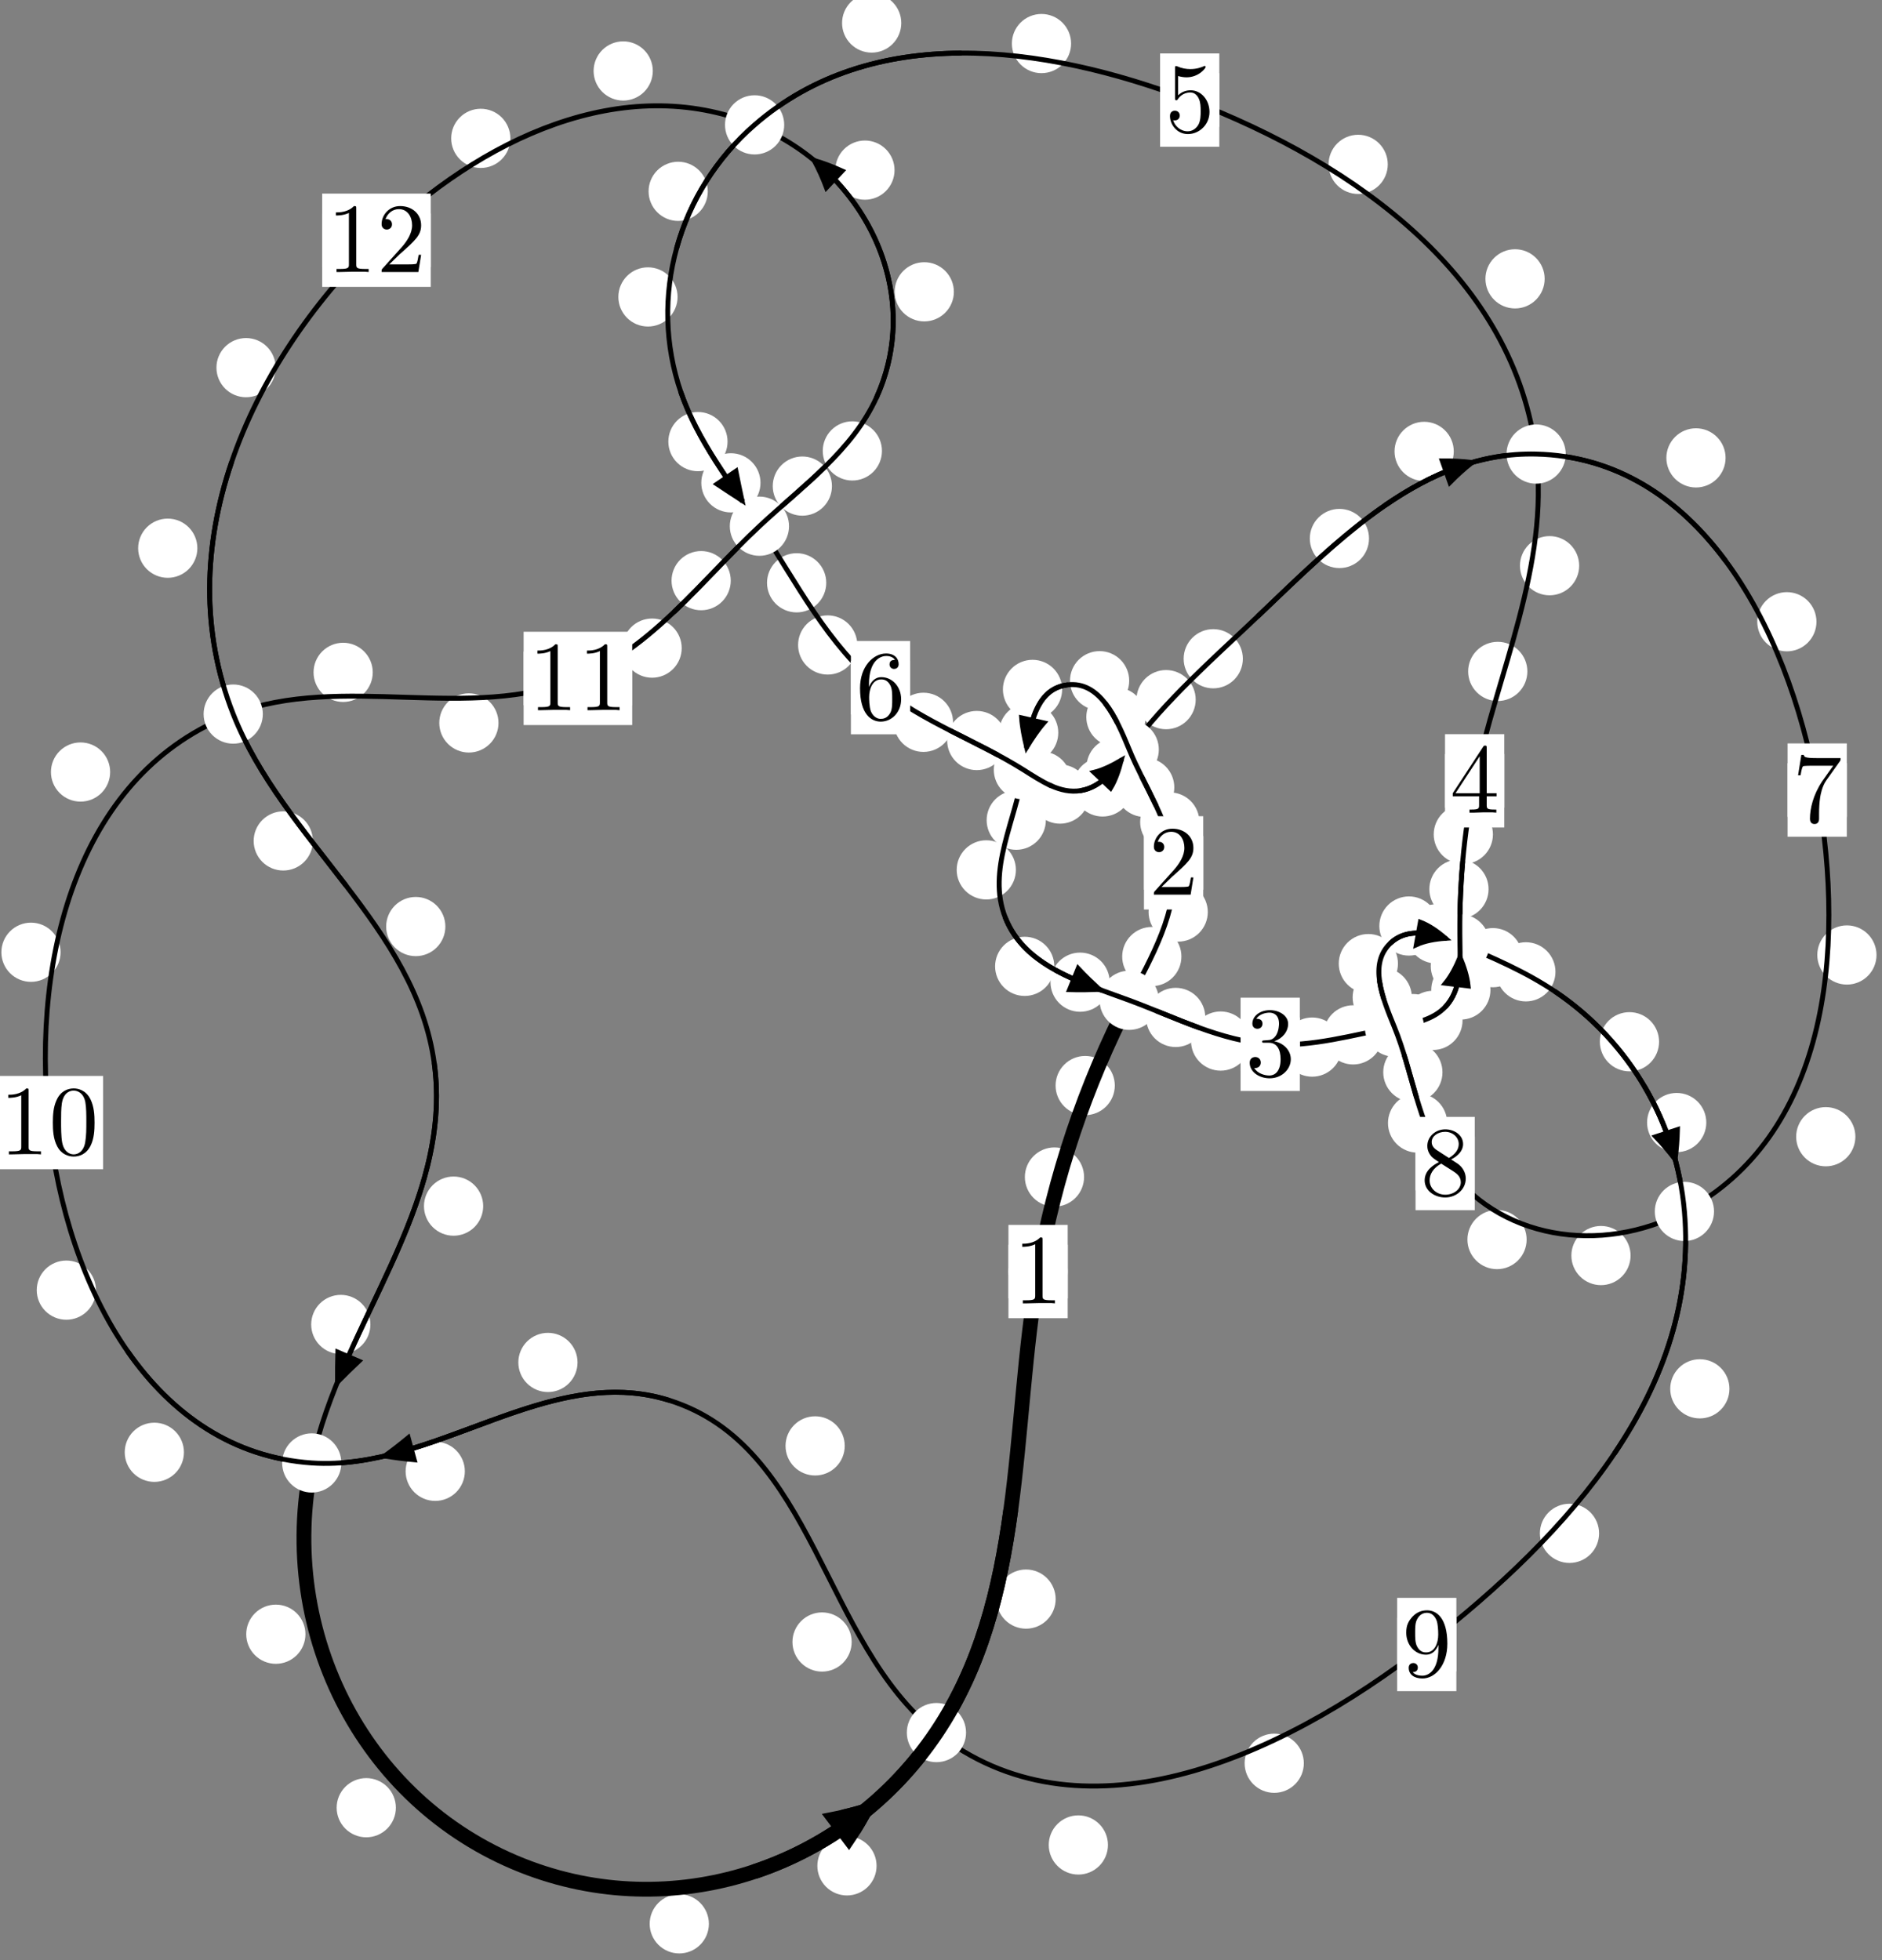 <?xml version="1.0"?>
<!-- Created by MetaPost 1.999 on 2021.07.06:0008 -->
<svg version="1.1" xmlns="http://www.w3.org/2000/svg" xmlns:xlink="http://www.w3.org/1999/xlink" width="189.997" height="197.901" viewBox="0 0 189.997 197.901">
<rect x="0" y="0" width="189.997" height="197.901" fill="#808080" stroke="none"/>
<!-- Original BoundingBox: -114.554184 -96.237640 75.442795 101.663269 -->
  <defs>
    <g transform="scale(0.01,0.01)" id="GLYPHcmr10_48">
      <path style="fill-rule: evenodd;" d="M460 -320C460 -400,455 -480,420 -554C374 -650,292 -666,250 -666C190 -666,117 -640,76 -547C44 -478,39 -400,39 -320C39 -245,43 -155,84 -79C127 2,200 22,249 22C303 22,379 1,423 -94C455 -163,460 -241,460 -320M249 -0C210 -0,151 -25,133 -121C122 -181,122 -273,122 -332C122 -396,122 -462,130 -516C149 -635,224 -644,249 -644C282 -644,348 -626,367 -527C377 -471,377 -395,377 -332C377 -257,377 -189,366 -125C351 -30,294 -0,249 -0"></path>
    </g>
    <g transform="scale(0.01,0.01)" id="GLYPHcmr10_49">
      <path style="fill-rule: evenodd;" d="M294 -640C294 -664,294 -666,271 -666C209 -602,121 -602,89 -602L89 -571C109 -571,168 -571,220 -597L220 -79C220 -43,217 -31,127 -31L95 -31L95 -0L257 -0L130 -3L217 -3L257 -3L297 -3L384 -3L419 -0L419 -31L387 -31C297 -31,294 -42,294 -79"></path>
    </g>
    <g transform="scale(0.01,0.01)" id="GLYPHcmr10_50">
      <path style="fill-rule: evenodd;" d="M127 -77L233 -180C389 -318,449 -372,449 -472C449 -586,359 -666,237 -666C124 -666,50 -574,50 -485C50 -429,100 -429,103 -429C120 -429,155 -441,155 -482C155 -508,137 -534,102 -534C94 -534,92 -534,89 -533C112 -598,166 -635,224 -635C315 -635,358 -554,358 -472C358 -392,308 -313,253 -251L61 -37C50 -26,50 -24,50 -0L421 -0L449 -174L424 -174C419 -144,412 -100,402 -85C395 -77,329 -77,307 -77"></path>
    </g>
    <g transform="scale(0.01,0.01)" id="GLYPHcmr10_51">
      <path style="fill-rule: evenodd;" d="M290 -352C372 -379,430 -449,430 -528C430 -610,342 -666,246 -666C145 -666,69 -606,69 -530C69 -497,91 -478,120 -478C151 -478,171 -500,171 -529C171 -579,124 -579,109 -579C140 -628,206 -641,242 -641C283 -641,338 -619,338 -529C338 -517,336 -459,310 -415C280 -367,246 -364,221 -363C213 -362,189 -360,182 -360C174 -359,167 -358,167 -348C167 -337,174 -337,191 -337L235 -337C317 -337,354 -269,354 -171C354 -35,285 -6,241 -6C198 -6,123 -23,88 -82C123 -77,154 -99,154 -137C154 -173,127 -193,98 -193C74 -193,42 -179,42 -135C42 -44,135 22,244 22C366 22,457 -69,457 -171C457 -253,394 -331,290 -352"></path>
    </g>
    <g transform="scale(0.01,0.01)" id="GLYPHcmr10_52">
      <path style="fill-rule: evenodd;" d="M294 -165L294 -78C294 -42,292 -31,218 -31L197 -31L197 -0L332 -0L238 -3L290 -3L332 -3L374 -3L427 -3L468 -0L468 -31L447 -31C373 -31,371 -42,371 -78L371 -165L471 -165L471 -196L371 -196L371 -651C371 -671,371 -677,355 -677C346 -677,343 -677,335 -665L28 -196L28 -165M300 -196L56 -196L300 -569"></path>
    </g>
    <g transform="scale(0.01,0.01)" id="GLYPHcmr10_53">
      <path style="fill-rule: evenodd;" d="M449 -201C449 -320,367 -420,259 -420C211 -420,168 -404,132 -369L132 -564C152 -558,185 -551,217 -551C340 -551,410 -642,410 -655C410 -661,407 -666,400 -666C399 -666,397 -666,392 -663C372 -654,323 -634,256 -634C216 -634,170 -641,123 -662C115 -665,113 -665,111 -665C101 -665,101 -657,101 -641L101 -345C101 -327,101 -319,115 -319C122 -319,124 -322,128 -328C139 -344,176 -398,257 -398C309 -398,334 -352,342 -334C358 -297,360 -258,360 -208C360 -173,360 -113,336 -71C312 -32,275 -6,229 -6C156 -6,99 -59,82 -118C85 -117,88 -116,99 -116C132 -116,149 -141,149 -165C149 -189,132 -214,99 -214C85 -214,50 -207,50 -161C50 -75,119 22,231 22C347 22,449 -74,449 -201"></path>
    </g>
    <g transform="scale(0.01,0.01)" id="GLYPHcmr10_54">
      <path style="fill-rule: evenodd;" d="M132 -328L132 -352C132 -605,256 -641,307 -641C331 -641,373 -635,395 -601C380 -601,340 -601,340 -556C340 -525,364 -510,386 -510C402 -510,432 -519,432 -558C432 -618,388 -666,305 -666C177 -666,42 -537,42 -316C42 -49,158 22,251 22C362 22,457 -72,457 -204C457 -331,368 -427,257 -427C189 -427,152 -376,132 -328M251 -6C188 -6,158 -66,152 -81C134 -128,134 -208,134 -226C134 -304,166 -404,256 -404C272 -404,318 -404,349 -342C367 -305,367 -254,367 -205C367 -157,367 -107,350 -71C320 -11,274 -6,251 -6"></path>
    </g>
    <g transform="scale(0.01,0.01)" id="GLYPHcmr10_55">
      <path style="fill-rule: evenodd;" d="M476 -609C485 -621,485 -623,485 -644L242 -644C120 -644,118 -657,114 -676L89 -676L56 -470L81 -470C84 -486,93 -549,106 -561C113 -567,191 -567,204 -567L411 -567C400 -551,321 -442,299 -409C209 -274,176 -135,176 -33C176 -23,176 22,222 22C268 22,268 -23,268 -33L268 -84C268 -139,271 -194,279 -248C283 -271,297 -357,341 -419"></path>
    </g>
    <g transform="scale(0.01,0.01)" id="GLYPHcmr10_56">
      <path style="fill-rule: evenodd;" d="M163 -457C117 -487,113 -521,113 -538C113 -599,178 -641,249 -641C322 -641,386 -589,386 -517C386 -460,347 -412,287 -377M309 -362C381 -399,430 -451,430 -517C430 -609,341 -666,250 -666C150 -666,69 -592,69 -499C69 -481,71 -436,113 -389C124 -377,161 -352,186 -335C128 -306,42 -250,42 -151C42 -45,144 22,249 22C362 22,457 -61,457 -168C457 -204,446 -249,408 -291C389 -312,373 -322,309 -362M209 -320L332 -242C360 -223,407 -193,407 -132C407 -58,332 -6,250 -6C164 -6,92 -68,92 -151C92 -209,124 -273,209 -320"></path>
    </g>
    <g transform="scale(0.01,0.01)" id="GLYPHcmr10_57">
      <path style="fill-rule: evenodd;" d="M367 -318L367 -286C367 -52,263 -6,205 -6C188 -6,134 -8,107 -42C151 -42,159 -71,159 -88C159 -119,135 -134,113 -134C97 -134,67 -125,67 -86C67 -19,121 22,206 22C335 22,457 -114,457 -329C457 -598,342 -666,253 -666C198 -666,149 -648,106 -603C65 -558,42 -516,42 -441C42 -316,130 -218,242 -218C303 -218,344 -260,367 -318M243 -241C227 -241,181 -241,150 -304C132 -341,132 -391,132 -440C132 -494,132 -541,153 -578C180 -628,218 -641,253 -641C299 -641,332 -607,349 -562C361 -530,365 -467,365 -421C365 -338,331 -241,243 -241"></path>
    </g>
  </defs>
  <path d="M109.442 118.844C109.442 118.051,109.127 117.291,108.567 116.731C108.006 116.17,107.246 115.855,106.453 115.855C105.661 115.855,104.901 116.17,104.34 116.731C103.78 117.291,103.465 118.051,103.465 118.844C103.465 119.637,103.78 120.397,104.34 120.957C104.901 121.518,105.661 121.833,106.453 121.833C107.246 121.833,108.006 121.518,108.567 120.957C109.127 120.397,109.442 119.637,109.442 118.844Z" style="fill: rgb(100%,100%,100%);stroke: none;"></path>
  <path d="M107.788 128.389C107.788 127.596,107.473 126.836,106.912 126.275C106.352 125.715,105.592 125.4,104.799 125.4C104.006 125.4,103.246 125.715,102.686 126.275C102.125 126.836,101.81 127.596,101.81 128.389C101.81 129.182,102.125 129.942,102.686 130.502C103.246 131.063,104.006 131.378,104.799 131.378C105.592 131.378,106.352 131.063,106.912 130.502C107.473 129.942,107.788 129.182,107.788 128.389Z" style="fill: rgb(100%,100%,100%);stroke: none;"></path>
  <path d="M119.269 96.583C119.269 95.79,118.954 95.03,118.394 94.47C117.833 93.909,117.073 93.594,116.28 93.594C115.488 93.594,114.727 93.909,114.167 94.47C113.606 95.03,113.291 95.79,113.291 96.583C113.291 97.376,113.606 98.136,114.167 98.697C114.727 99.257,115.488 99.572,116.28 99.572C117.073 99.572,117.833 99.257,118.394 98.697C118.954 98.136,119.269 97.376,119.269 96.583Z" style="fill: rgb(100%,100%,100%);stroke: none;"></path>
  <path d="M112.545 109.608C112.545 108.815,112.23 108.055,111.669 107.494C111.109 106.934,110.349 106.619,109.556 106.619C108.763 106.619,108.003 106.934,107.443 107.494C106.882 108.055,106.567 108.815,106.567 109.608C106.567 110.4,106.882 111.161,107.443 111.721C108.003 112.282,108.763 112.597,109.556 112.597C110.349 112.597,111.109 112.282,111.669 111.721C112.23 111.161,112.545 110.4,112.545 109.608Z" style="fill: rgb(100%,100%,100%);stroke: none;"></path>
  <path d="M121.083 82.996C121.083 82.203,120.768 81.443,120.208 80.883C119.647 80.322,118.887 80.007,118.094 80.007C117.302 80.007,116.541 80.322,115.981 80.883C115.42 81.443,115.105 82.203,115.105 82.996C115.105 83.789,115.42 84.549,115.981 85.109C116.541 85.67,117.302 85.985,118.094 85.985C118.887 85.985,119.647 85.67,120.208 85.109C120.768 84.549,121.083 83.789,121.083 82.996Z" style="fill: rgb(100%,100%,100%);stroke: none;"></path>
  <path d="M121.933 92.088C121.933 91.295,121.618 90.535,121.058 89.975C120.497 89.414,119.737 89.099,118.944 89.099C118.152 89.099,117.391 89.414,116.831 89.975C116.27 90.535,115.955 91.295,115.955 92.088C115.955 92.881,116.27 93.641,116.831 94.201C117.391 94.762,118.152 95.077,118.944 95.077C119.737 95.077,120.497 94.762,121.058 94.201C121.618 93.641,121.933 92.881,121.933 92.088Z" style="fill: rgb(100%,100%,100%);stroke: none;"></path>
  <path d="M115.647 72.403C115.647 71.611,115.332 70.851,114.771 70.29C114.211 69.73,113.451 69.415,112.658 69.415C111.865 69.415,111.105 69.73,110.545 70.29C109.984 70.851,109.669 71.611,109.669 72.403C109.669 73.196,109.984 73.956,110.545 74.517C111.105 75.077,111.865 75.392,112.658 75.392C113.451 75.392,114.211 75.077,114.771 74.517C115.332 73.956,115.647 73.196,115.647 72.403Z" style="fill: rgb(100%,100%,100%);stroke: none;"></path>
  <path d="M118.551 79.502C118.551 78.709,118.236 77.949,117.676 77.389C117.115 76.828,116.355 76.513,115.563 76.513C114.77 76.513,114.01 76.828,113.449 77.389C112.889 77.949,112.574 78.709,112.574 79.502C112.574 80.295,112.889 81.055,113.449 81.615C114.01 82.176,114.77 82.491,115.563 82.491C116.355 82.491,117.115 82.176,117.676 81.615C118.236 81.055,118.551 80.295,118.551 79.502Z" style="fill: rgb(100%,100%,100%);stroke: none;"></path>
  <path d="M107.228 69.61C107.228 68.817,106.913 68.057,106.352 67.496C105.792 66.936,105.032 66.621,104.239 66.621C103.446 66.621,102.686 66.936,102.126 67.496C101.565 68.057,101.25 68.817,101.25 69.61C101.25 70.402,101.565 71.162,102.126 71.723C102.686 72.283,103.446 72.598,104.239 72.598C105.032 72.598,105.792 72.283,106.352 71.723C106.913 71.162,107.228 70.402,107.228 69.61Z" style="fill: rgb(100%,100%,100%);stroke: none;"></path>
  <path d="M113.998 68.732C113.998 67.939,113.683 67.179,113.123 66.618C112.562 66.058,111.802 65.743,111.009 65.743C110.217 65.743,109.457 66.058,108.896 66.618C108.336 67.179,108.021 67.939,108.021 68.732C108.021 69.524,108.336 70.284,108.896 70.845C109.457 71.405,110.217 71.72,111.009 71.72C111.802 71.72,112.562 71.405,113.123 70.845C113.683 70.284,113.998 69.524,113.998 68.732Z" style="fill: rgb(100%,100%,100%);stroke: none;"></path>
  <path d="M105.584 82.815C105.584 82.023,105.269 81.262,104.709 80.702C104.148 80.141,103.388 79.827,102.595 79.827C101.803 79.827,101.042 80.141,100.482 80.702C99.922 81.262,99.607 82.023,99.607 82.815C99.607 83.608,99.922 84.368,100.482 84.929C101.042 85.489,101.803 85.804,102.595 85.804C103.388 85.804,104.148 85.489,104.709 84.929C105.269 84.368,105.584 83.608,105.584 82.815Z" style="fill: rgb(100%,100%,100%);stroke: none;"></path>
  <path d="M106.838 73.982C106.838 73.189,106.523 72.429,105.962 71.868C105.402 71.308,104.642 70.993,103.849 70.993C103.056 70.993,102.296 71.308,101.736 71.868C101.175 72.429,100.86 73.189,100.86 73.982C100.86 74.774,101.175 75.535,101.736 76.095C102.296 76.655,103.056 76.97,103.849 76.97C104.642 76.97,105.402 76.655,105.962 76.095C106.523 75.535,106.838 74.774,106.838 73.982Z" style="fill: rgb(100%,100%,100%);stroke: none;"></path>
  <path d="M106.438 97.572C106.438 96.779,106.123 96.019,105.562 95.458C105.002 94.898,104.242 94.583,103.449 94.583C102.656 94.583,101.896 94.898,101.336 95.458C100.775 96.019,100.46 96.779,100.46 97.572C100.46 98.364,100.775 99.125,101.336 99.685C101.896 100.246,102.656 100.561,103.449 100.561C104.242 100.561,105.002 100.246,105.562 99.685C106.123 99.125,106.438 98.364,106.438 97.572Z" style="fill: rgb(100%,100%,100%);stroke: none;"></path>
  <path d="M102.56 87.832C102.56 87.039,102.245 86.279,101.684 85.718C101.124 85.158,100.364 84.843,99.571 84.843C98.778 84.843,98.018 85.158,97.458 85.718C96.897 86.279,96.582 87.039,96.582 87.832C96.582 88.624,96.897 89.384,97.458 89.945C98.018 90.505,98.778 90.82,99.571 90.82C100.364 90.82,101.124 90.505,101.684 89.945C102.245 89.384,102.56 88.624,102.56 87.832Z" style="fill: rgb(100%,100%,100%);stroke: none;"></path>
  <path d="M121.68 102.73C121.68 101.937,121.365 101.177,120.805 100.616C120.244 100.056,119.484 99.741,118.691 99.741C117.899 99.741,117.139 100.056,116.578 100.616C116.018 101.177,115.703 101.937,115.703 102.73C115.703 103.522,116.018 104.283,116.578 104.843C117.139 105.404,117.899 105.719,118.691 105.719C119.484 105.719,120.244 105.404,120.805 104.843C121.365 104.283,121.68 103.522,121.68 102.73Z" style="fill: rgb(100%,100%,100%);stroke: none;"></path>
  <path d="M112.03 99.172C112.03 98.379,111.715 97.619,111.155 97.058C110.594 96.498,109.834 96.183,109.041 96.183C108.249 96.183,107.488 96.498,106.928 97.058C106.367 97.619,106.052 98.379,106.052 99.172C106.052 99.964,106.367 100.724,106.928 101.285C107.488 101.845,108.249 102.16,109.041 102.16C109.834 102.16,110.594 101.845,111.155 101.285C111.715 100.724,112.03 99.964,112.03 99.172Z" style="fill: rgb(100%,100%,100%);stroke: none;"></path>
  <path d="M135.46 105.725C135.46 104.933,135.145 104.173,134.585 103.612C134.024 103.052,133.264 102.737,132.471 102.737C131.679 102.737,130.919 103.052,130.358 103.612C129.798 104.173,129.483 104.933,129.483 105.725C129.483 106.518,129.798 107.278,130.358 107.839C130.919 108.399,131.679 108.714,132.471 108.714C133.264 108.714,134.024 108.399,134.585 107.839C135.145 107.278,135.46 106.518,135.46 105.725Z" style="fill: rgb(100%,100%,100%);stroke: none;"></path>
  <path d="M126.219 105.116C126.219 104.323,125.904 103.563,125.344 103.003C124.783 102.442,124.023 102.127,123.23 102.127C122.438 102.127,121.677 102.442,121.117 103.003C120.556 103.563,120.241 104.323,120.241 105.116C120.241 105.909,120.556 106.669,121.117 107.229C121.677 107.79,122.438 108.105,123.23 108.105C124.023 108.105,124.783 107.79,125.344 107.229C125.904 106.669,126.219 105.909,126.219 105.116Z" style="fill: rgb(100%,100%,100%);stroke: none;"></path>
  <path d="M145.648 103.354C145.648 102.561,145.333 101.801,144.773 101.241C144.212 100.68,143.452 100.365,142.659 100.365C141.867 100.365,141.106 100.68,140.546 101.241C139.985 101.801,139.671 102.561,139.671 103.354C139.671 104.147,139.985 104.907,140.546 105.467C141.106 106.028,141.867 106.343,142.659 106.343C143.452 106.343,144.212 106.028,144.773 105.467C145.333 104.907,145.648 104.147,145.648 103.354Z" style="fill: rgb(100%,100%,100%);stroke: none;"></path>
  <path d="M139.595 104.49C139.595 103.697,139.28 102.937,138.72 102.377C138.159 101.816,137.399 101.501,136.606 101.501C135.814 101.501,135.054 101.816,134.493 102.377C133.933 102.937,133.618 103.697,133.618 104.49C133.618 105.283,133.933 106.043,134.493 106.603C135.054 107.164,135.814 107.479,136.606 107.479C137.399 107.479,138.159 107.164,138.72 106.603C139.28 106.043,139.595 105.283,139.595 104.49Z" style="fill: rgb(100%,100%,100%);stroke: none;"></path>
  <path d="M150.468 99.956C150.468 99.164,150.153 98.404,149.593 97.843C149.032 97.283,148.272 96.968,147.48 96.968C146.687 96.968,145.927 97.283,145.366 97.843C144.806 98.404,144.491 99.164,144.491 99.956C144.491 100.749,144.806 101.509,145.366 102.07C145.927 102.63,146.687 102.945,147.48 102.945C148.272 102.945,149.032 102.63,149.593 102.07C150.153 101.509,150.468 100.749,150.468 99.956Z" style="fill: rgb(100%,100%,100%);stroke: none;"></path>
  <path d="M147.651 103.029C147.651 102.236,147.336 101.476,146.775 100.916C146.215 100.355,145.455 100.04,144.662 100.04C143.869 100.04,143.109 100.355,142.549 100.916C141.988 101.476,141.673 102.236,141.673 103.029C141.673 103.822,141.988 104.582,142.549 105.142C143.109 105.703,143.869 106.018,144.662 106.018C145.455 106.018,146.215 105.703,146.775 105.142C147.336 104.582,147.651 103.822,147.651 103.029Z" style="fill: rgb(100%,100%,100%);stroke: none;"></path>
  <path d="M150.278 89.775C150.278 88.982,149.963 88.222,149.403 87.662C148.842 87.101,148.082 86.786,147.289 86.786C146.497 86.786,145.737 87.101,145.176 87.662C144.616 88.222,144.301 88.982,144.301 89.775C144.301 90.568,144.616 91.328,145.176 91.888C145.737 92.449,146.497 92.764,147.289 92.764C148.082 92.764,148.842 92.449,149.403 91.888C149.963 91.328,150.278 90.568,150.278 89.775Z" style="fill: rgb(100%,100%,100%);stroke: none;"></path>
  <path d="M150.42 97.549C150.42 96.756,150.105 95.996,149.544 95.436C148.984 94.875,148.224 94.56,147.431 94.56C146.638 94.56,145.878 94.875,145.318 95.436C144.757 95.996,144.442 96.756,144.442 97.549C144.442 98.342,144.757 99.102,145.318 99.662C145.878 100.223,146.638 100.538,147.431 100.538C148.224 100.538,148.984 100.223,149.544 99.662C150.105 99.102,150.42 98.342,150.42 97.549Z" style="fill: rgb(100%,100%,100%);stroke: none;"></path>
  <path d="M154.195 67.793C154.195 67,153.88 66.24,153.319 65.679C152.759 65.119,151.999 64.804,151.206 64.804C150.413 64.804,149.653 65.119,149.093 65.679C148.532 66.24,148.217 67,148.217 67.793C148.217 68.585,148.532 69.346,149.093 69.906C149.653 70.467,150.413 70.782,151.206 70.782C151.999 70.782,152.759 70.467,153.319 69.906C153.88 69.346,154.195 68.585,154.195 67.793Z" style="fill: rgb(100%,100%,100%);stroke: none;"></path>
  <path d="M150.719 84.249C150.719 83.456,150.404 82.696,149.843 82.135C149.283 81.575,148.523 81.26,147.73 81.26C146.937 81.26,146.177 81.575,145.617 82.135C145.056 82.696,144.741 83.456,144.741 84.249C144.741 85.041,145.056 85.801,145.617 86.362C146.177 86.922,146.937 87.237,147.73 87.237C148.523 87.237,149.283 86.922,149.843 86.362C150.404 85.801,150.719 85.041,150.719 84.249Z" style="fill: rgb(100%,100%,100%);stroke: none;"></path>
  <path d="M155.94 28.155C155.94 27.362,155.625 26.602,155.064 26.042C154.504 25.481,153.744 25.166,152.951 25.166C152.158 25.166,151.398 25.481,150.838 26.042C150.277 26.602,149.962 27.362,149.962 28.155C149.962 28.948,150.277 29.708,150.838 30.268C151.398 30.829,152.158 31.144,152.951 31.144C153.744 31.144,154.504 30.829,155.064 30.268C155.625 29.708,155.94 28.948,155.94 28.155Z" style="fill: rgb(100%,100%,100%);stroke: none;"></path>
  <path d="M159.426 57.12C159.426 56.327,159.111 55.567,158.551 55.006C157.99 54.446,157.23 54.131,156.437 54.131C155.645 54.131,154.884 54.446,154.324 55.006C153.764 55.567,153.449 56.327,153.449 57.12C153.449 57.912,153.764 58.672,154.324 59.233C154.884 59.793,155.645 60.108,156.437 60.108C157.23 60.108,157.99 59.793,158.551 59.233C159.111 58.672,159.426 57.912,159.426 57.12Z" style="fill: rgb(100%,100%,100%);stroke: none;"></path>
  <path d="M108.132 4.399C108.132 3.606,107.817 2.846,107.256 2.285C106.696 1.725,105.936 1.41,105.143 1.41C104.35 1.41,103.59 1.725,103.03 2.285C102.469 2.846,102.154 3.606,102.154 4.399C102.154 5.191,102.469 5.951,103.03 6.512C103.59 7.072,104.35 7.387,105.143 7.387C105.936 7.387,106.696 7.072,107.256 6.512C107.817 5.951,108.132 5.191,108.132 4.399Z" style="fill: rgb(100%,100%,100%);stroke: none;"></path>
  <path d="M140.102 16.596C140.102 15.803,139.787 15.043,139.227 14.483C138.666 13.922,137.906 13.607,137.114 13.607C136.321 13.607,135.561 13.922,135 14.483C134.44 15.043,134.125 15.803,134.125 16.596C134.125 17.389,134.44 18.149,135 18.709C135.561 19.27,136.321 19.585,137.114 19.585C137.906 19.585,138.666 19.27,139.227 18.709C139.787 18.149,140.102 17.389,140.102 16.596Z" style="fill: rgb(100%,100%,100%);stroke: none;"></path>
  <path d="M71.455 19.32C71.455 18.527,71.14 17.767,70.58 17.207C70.019 16.646,69.259 16.331,68.467 16.331C67.674 16.331,66.914 16.646,66.353 17.207C65.793 17.767,65.478 18.527,65.478 19.32C65.478 20.113,65.793 20.873,66.353 21.433C66.914 21.994,67.674 22.309,68.467 22.309C69.259 22.309,70.019 21.994,70.58 21.433C71.14 20.873,71.455 20.113,71.455 19.32Z" style="fill: rgb(100%,100%,100%);stroke: none;"></path>
  <path d="M90.988 2.325C90.988 1.533,90.673 0.773,90.113 0.212C89.552 -0.348,88.792 -0.663,88 -0.663C87.207 -0.663,86.447 -0.348,85.886 0.212C85.326 0.773,85.011 1.533,85.011 2.325C85.011 3.118,85.326 3.878,85.886 4.439C86.447 4.999,87.207 5.314,88 5.314C88.792 5.314,89.552 4.999,90.113 4.439C90.673 3.878,90.988 3.118,90.988 2.325Z" style="fill: rgb(100%,100%,100%);stroke: none;"></path>
  <path d="M73.45 44.589C73.45 43.796,73.135 43.036,72.574 42.476C72.014 41.915,71.254 41.6,70.461 41.6C69.668 41.6,68.908 41.915,68.348 42.476C67.787 43.036,67.472 43.796,67.472 44.589C67.472 45.382,67.787 46.142,68.348 46.702C68.908 47.263,69.668 47.578,70.461 47.578C71.254 47.578,72.014 47.263,72.574 46.702C73.135 46.142,73.45 45.382,73.45 44.589Z" style="fill: rgb(100%,100%,100%);stroke: none;"></path>
  <path d="M68.403 29.981C68.403 29.188,68.088 28.428,67.527 27.868C66.967 27.307,66.207 26.992,65.414 26.992C64.621 26.992,63.861 27.307,63.301 27.868C62.74 28.428,62.425 29.188,62.425 29.981C62.425 30.774,62.74 31.534,63.301 32.094C63.861 32.655,64.621 32.97,65.414 32.97C66.207 32.97,66.967 32.655,67.527 32.094C68.088 31.534,68.403 30.774,68.403 29.981Z" style="fill: rgb(100%,100%,100%);stroke: none;"></path>
  <path d="M83.413 58.845C83.413 58.052,83.098 57.292,82.537 56.732C81.977 56.171,81.216 55.856,80.424 55.856C79.631 55.856,78.871 56.171,78.31 56.732C77.75 57.292,77.435 58.052,77.435 58.845C77.435 59.638,77.75 60.398,78.31 60.958C78.871 61.519,79.631 61.834,80.424 61.834C81.216 61.834,81.977 61.519,82.537 60.958C83.098 60.398,83.413 59.638,83.413 58.845Z" style="fill: rgb(100%,100%,100%);stroke: none;"></path>
  <path d="M76.776 48.752C76.776 47.959,76.461 47.199,75.901 46.639C75.34 46.078,74.58 45.763,73.787 45.763C72.995 45.763,72.234 46.078,71.674 46.639C71.113 47.199,70.799 47.959,70.799 48.752C70.799 49.545,71.113 50.305,71.674 50.865C72.234 51.426,72.995 51.741,73.787 51.741C74.58 51.741,75.34 51.426,75.901 50.865C76.461 50.305,76.776 49.545,76.776 48.752Z" style="fill: rgb(100%,100%,100%);stroke: none;"></path>
  <path d="M96.215 72.932C96.215 72.139,95.9 71.379,95.339 70.819C94.779 70.258,94.019 69.943,93.226 69.943C92.433 69.943,91.673 70.258,91.113 70.819C90.552 71.379,90.237 72.139,90.237 72.932C90.237 73.725,90.552 74.485,91.113 75.045C91.673 75.606,92.433 75.921,93.226 75.921C94.019 75.921,94.779 75.606,95.339 75.045C95.9 74.485,96.215 73.725,96.215 72.932Z" style="fill: rgb(100%,100%,100%);stroke: none;"></path>
  <path d="M86.548 65.123C86.548 64.331,86.233 63.571,85.673 63.01C85.112 62.45,84.352 62.135,83.559 62.135C82.767 62.135,82.006 62.45,81.446 63.01C80.886 63.571,80.571 64.331,80.571 65.123C80.571 65.916,80.886 66.676,81.446 67.237C82.006 67.797,82.767 68.112,83.559 68.112C84.352 68.112,85.112 67.797,85.673 67.237C86.233 66.676,86.548 65.916,86.548 65.123Z" style="fill: rgb(100%,100%,100%);stroke: none;"></path>
  <path d="M108.117 78.862C108.117 78.069,107.802 77.309,107.241 76.748C106.681 76.188,105.921 75.873,105.128 75.873C104.335 75.873,103.575 76.188,103.015 76.748C102.454 77.309,102.139 78.069,102.139 78.862C102.139 79.654,102.454 80.414,103.015 80.975C103.575 81.535,104.335 81.85,105.128 81.85C105.921 81.85,106.681 81.535,107.241 80.975C107.802 80.414,108.117 79.654,108.117 78.862Z" style="fill: rgb(100%,100%,100%);stroke: none;"></path>
  <path d="M101.597 74.77C101.597 73.978,101.282 73.217,100.722 72.657C100.161 72.096,99.401 71.782,98.608 71.782C97.816 71.782,97.055 72.096,96.495 72.657C95.934 73.217,95.62 73.978,95.62 74.77C95.62 75.563,95.934 76.323,96.495 76.884C97.055 77.444,97.816 77.759,98.608 77.759C99.401 77.759,100.161 77.444,100.722 76.884C101.282 76.323,101.597 75.563,101.597 74.77Z" style="fill: rgb(100%,100%,100%);stroke: none;"></path>
  <path d="M114.302 79.458C114.302 78.665,113.987 77.905,113.427 77.344C112.866 76.784,112.106 76.469,111.314 76.469C110.521 76.469,109.761 76.784,109.2 77.344C108.64 77.905,108.325 78.665,108.325 79.458C108.325 80.25,108.64 81.01,109.2 81.571C109.761 82.131,110.521 82.446,111.314 82.446C112.106 82.446,112.866 82.131,113.427 81.571C113.987 81.01,114.302 80.25,114.302 79.458Z" style="fill: rgb(100%,100%,100%);stroke: none;"></path>
  <path d="M110 80.179C110 79.386,109.685 78.626,109.124 78.065C108.564 77.505,107.803 77.19,107.011 77.19C106.218 77.19,105.458 77.505,104.897 78.065C104.337 78.626,104.022 79.386,104.022 80.179C104.022 80.971,104.337 81.732,104.897 82.292C105.458 82.853,106.218 83.167,107.011 83.167C107.803 83.167,108.564 82.853,109.124 82.292C109.685 81.732,110 80.971,110 80.179Z" style="fill: rgb(100%,100%,100%);stroke: none;"></path>
  <path d="M120.711 70.642C120.711 69.85,120.396 69.09,119.835 68.529C119.275 67.969,118.515 67.654,117.722 67.654C116.929 67.654,116.169 67.969,115.609 68.529C115.048 69.09,114.733 69.85,114.733 70.642C114.733 71.435,115.048 72.195,115.609 72.756C116.169 73.316,116.929 73.631,117.722 73.631C118.515 73.631,119.275 73.316,119.835 72.756C120.396 72.195,120.711 71.435,120.711 70.642Z" style="fill: rgb(100%,100%,100%);stroke: none;"></path>
  <path d="M115.665 77.476C115.665 76.684,115.35 75.924,114.789 75.363C114.229 74.803,113.469 74.488,112.676 74.488C111.883 74.488,111.123 74.803,110.562 75.363C110.002 75.924,109.687 76.684,109.687 77.476C109.687 78.269,110.002 79.029,110.562 79.59C111.123 80.15,111.883 80.465,112.676 80.465C113.469 80.465,114.229 80.15,114.789 79.59C115.35 79.029,115.665 78.269,115.665 77.476Z" style="fill: rgb(100%,100%,100%);stroke: none;"></path>
  <path d="M138.209 54.371C138.209 53.578,137.894 52.818,137.334 52.257C136.774 51.697,136.013 51.382,135.221 51.382C134.428 51.382,133.668 51.697,133.107 52.257C132.547 52.818,132.232 53.578,132.232 54.371C132.232 55.163,132.547 55.924,133.107 56.484C133.668 57.045,134.428 57.359,135.221 57.359C136.013 57.359,136.774 57.045,137.334 56.484C137.894 55.924,138.209 55.163,138.209 54.371Z" style="fill: rgb(100%,100%,100%);stroke: none;"></path>
  <path d="M125.473 66.513C125.473 65.72,125.158 64.96,124.598 64.4C124.037 63.839,123.277 63.524,122.484 63.524C121.692 63.524,120.932 63.839,120.371 64.4C119.811 64.96,119.496 65.72,119.496 66.513C119.496 67.306,119.811 68.066,120.371 68.626C120.932 69.187,121.692 69.502,122.484 69.502C123.277 69.502,124.037 69.187,124.598 68.626C125.158 68.066,125.473 67.306,125.473 66.513Z" style="fill: rgb(100%,100%,100%);stroke: none;"></path>
  <path d="M174.206 46.232C174.206 45.439,173.891 44.679,173.33 44.119C172.77 43.558,172.009 43.243,171.217 43.243C170.424 43.243,169.664 43.558,169.103 44.119C168.543 44.679,168.228 45.439,168.228 46.232C168.228 47.025,168.543 47.785,169.103 48.345C169.664 48.906,170.424 49.221,171.217 49.221C172.009 49.221,172.77 48.906,173.33 48.345C173.891 47.785,174.206 47.025,174.206 46.232Z" style="fill: rgb(100%,100%,100%);stroke: none;"></path>
  <path d="M146.764 45.577C146.764 44.784,146.449 44.024,145.888 43.464C145.328 42.903,144.568 42.588,143.775 42.588C142.982 42.588,142.222 42.903,141.662 43.464C141.101 44.024,140.786 44.784,140.786 45.577C140.786 46.37,141.101 47.13,141.662 47.69C142.222 48.251,142.982 48.566,143.775 48.566C144.568 48.566,145.328 48.251,145.888 47.69C146.449 47.13,146.764 46.37,146.764 45.577Z" style="fill: rgb(100%,100%,100%);stroke: none;"></path>
  <path d="M189.443 96.425C189.443 95.632,189.128 94.872,188.567 94.312C188.007 93.751,187.247 93.436,186.454 93.436C185.661 93.436,184.901 93.751,184.341 94.312C183.78 94.872,183.465 95.632,183.465 96.425C183.465 97.218,183.78 97.978,184.341 98.538C184.901 99.099,185.661 99.414,186.454 99.414C187.247 99.414,188.007 99.099,188.567 98.538C189.128 97.978,189.443 97.218,189.443 96.425Z" style="fill: rgb(100%,100%,100%);stroke: none;"></path>
  <path d="M183.381 62.777C183.381 61.985,183.066 61.224,182.506 60.664C181.945 60.103,181.185 59.788,180.392 59.788C179.6 59.788,178.84 60.103,178.279 60.664C177.719 61.224,177.404 61.985,177.404 62.777C177.404 63.57,177.719 64.33,178.279 64.891C178.84 65.451,179.6 65.766,180.392 65.766C181.185 65.766,181.945 65.451,182.506 64.891C183.066 64.33,183.381 63.57,183.381 62.777Z" style="fill: rgb(100%,100%,100%);stroke: none;"></path>
  <path d="M164.615 126.774C164.615 125.981,164.3 125.221,163.739 124.66C163.179 124.1,162.419 123.785,161.626 123.785C160.833 123.785,160.073 124.1,159.513 124.66C158.952 125.221,158.637 125.981,158.637 126.774C158.637 127.566,158.952 128.326,159.513 128.887C160.073 129.447,160.833 129.762,161.626 129.762C162.419 129.762,163.179 129.447,163.739 128.887C164.3 128.326,164.615 127.566,164.615 126.774Z" style="fill: rgb(100%,100%,100%);stroke: none;"></path>
  <path d="M187.31 114.774C187.31 113.981,186.995 113.221,186.435 112.661C185.874 112.1,185.114 111.785,184.321 111.785C183.529 111.785,182.768 112.1,182.208 112.661C181.647 113.221,181.332 113.981,181.332 114.774C181.332 115.567,181.647 116.327,182.208 116.887C182.768 117.448,183.529 117.763,184.321 117.763C185.114 117.763,185.874 117.448,186.435 116.887C186.995 116.327,187.31 115.567,187.31 114.774Z" style="fill: rgb(100%,100%,100%);stroke: none;"></path>
  <path d="M146.1 113.394C146.1 112.602,145.785 111.842,145.225 111.281C144.664 110.721,143.904 110.406,143.111 110.406C142.319 110.406,141.559 110.721,140.998 111.281C140.438 111.842,140.123 112.602,140.123 113.394C140.123 114.187,140.438 114.947,140.998 115.508C141.559 116.068,142.319 116.383,143.111 116.383C143.904 116.383,144.664 116.068,145.225 115.508C145.785 114.947,146.1 114.187,146.1 113.394Z" style="fill: rgb(100%,100%,100%);stroke: none;"></path>
  <path d="M154.121 125.159C154.121 124.366,153.806 123.606,153.246 123.045C152.685 122.485,151.925 122.17,151.132 122.17C150.34 122.17,149.579 122.485,149.019 123.045C148.458 123.606,148.143 124.366,148.143 125.159C148.143 125.951,148.458 126.711,149.019 127.272C149.579 127.832,150.34 128.147,151.132 128.147C151.925 128.147,152.685 127.832,153.246 127.272C153.806 126.711,154.121 125.951,154.121 125.159Z" style="fill: rgb(100%,100%,100%);stroke: none;"></path>
  <path d="M142.533 100.707C142.533 99.914,142.218 99.154,141.658 98.593C141.097 98.033,140.337 97.718,139.545 97.718C138.752 97.718,137.992 98.033,137.431 98.593C136.871 99.154,136.556 99.914,136.556 100.707C136.556 101.499,136.871 102.26,137.431 102.82C137.992 103.381,138.752 103.695,139.545 103.695C140.337 103.695,141.097 103.381,141.658 102.82C142.218 102.26,142.533 101.499,142.533 100.707Z" style="fill: rgb(100%,100%,100%);stroke: none;"></path>
  <path d="M145.624 108.267C145.624 107.474,145.309 106.714,144.749 106.154C144.188 105.593,143.428 105.278,142.635 105.278C141.843 105.278,141.082 105.593,140.522 106.154C139.961 106.714,139.646 107.474,139.646 108.267C139.646 109.06,139.961 109.82,140.522 110.38C141.082 110.941,141.843 111.256,142.635 111.256C143.428 111.256,144.188 110.941,144.749 110.38C145.309 109.82,145.624 109.06,145.624 108.267Z" style="fill: rgb(100%,100%,100%);stroke: none;"></path>
  <path d="M145.228 93.5C145.228 92.707,144.913 91.947,144.353 91.386C143.792 90.826,143.032 90.511,142.24 90.511C141.447 90.511,140.687 90.826,140.126 91.386C139.566 91.947,139.251 92.707,139.251 93.5C139.251 94.292,139.566 95.052,140.126 95.613C140.687 96.173,141.447 96.488,142.24 96.488C143.032 96.488,143.792 96.173,144.353 95.613C144.913 95.052,145.228 94.292,145.228 93.5Z" style="fill: rgb(100%,100%,100%);stroke: none;"></path>
  <path d="M141.131 97.296C141.131 96.503,140.816 95.743,140.256 95.183C139.695 94.622,138.935 94.307,138.143 94.307C137.35 94.307,136.59 94.622,136.029 95.183C135.469 95.743,135.154 96.503,135.154 97.296C135.154 98.089,135.469 98.849,136.029 99.409C136.59 99.97,137.35 100.285,138.143 100.285C138.935 100.285,139.695 99.97,140.256 99.409C140.816 98.849,141.131 98.089,141.131 97.296Z" style="fill: rgb(100%,100%,100%);stroke: none;"></path>
  <path d="M153.703 96.695C153.703 95.903,153.389 95.143,152.828 94.582C152.268 94.022,151.507 93.707,150.715 93.707C149.922 93.707,149.162 94.022,148.601 94.582C148.041 95.143,147.726 95.903,147.726 96.695C147.726 97.488,148.041 98.248,148.601 98.809C149.162 99.369,149.922 99.684,150.715 99.684C151.507 99.684,152.268 99.369,152.828 98.809C153.389 98.248,153.703 97.488,153.703 96.695Z" style="fill: rgb(100%,100%,100%);stroke: none;"></path>
  <path d="M147.983 94.294C147.983 93.501,147.668 92.741,147.107 92.181C146.547 91.62,145.787 91.305,144.994 91.305C144.201 91.305,143.441 91.62,142.881 92.181C142.32 92.741,142.005 93.501,142.005 94.294C142.005 95.087,142.32 95.847,142.881 96.407C143.441 96.968,144.201 97.283,144.994 97.283C145.787 97.283,146.547 96.968,147.107 96.407C147.668 95.847,147.983 95.087,147.983 94.294Z" style="fill: rgb(100%,100%,100%);stroke: none;"></path>
  <path d="M167.491 105.184C167.491 104.392,167.176 103.632,166.615 103.071C166.055 102.511,165.295 102.196,164.502 102.196C163.709 102.196,162.949 102.511,162.389 103.071C161.828 103.632,161.513 104.392,161.513 105.184C161.513 105.977,161.828 106.737,162.389 107.298C162.949 107.858,163.709 108.173,164.502 108.173C165.295 108.173,166.055 107.858,166.615 107.298C167.176 106.737,167.491 105.977,167.491 105.184Z" style="fill: rgb(100%,100%,100%);stroke: none;"></path>
  <path d="M157.032 98.126C157.032 97.333,156.717 96.573,156.157 96.013C155.596 95.452,154.836 95.137,154.043 95.137C153.251 95.137,152.49 95.452,151.93 96.013C151.369 96.573,151.054 97.333,151.054 98.126C151.054 98.919,151.369 99.679,151.93 100.239C152.49 100.8,153.251 101.115,154.043 101.115C154.836 101.115,155.596 100.8,156.157 100.239C156.717 99.679,157.032 98.919,157.032 98.126Z" style="fill: rgb(100%,100%,100%);stroke: none;"></path>
  <path d="M174.595 140.228C174.595 139.436,174.28 138.675,173.719 138.115C173.159 137.554,172.399 137.24,171.606 137.24C170.813 137.24,170.053 137.554,169.493 138.115C168.932 138.675,168.617 139.436,168.617 140.228C168.617 141.021,168.932 141.781,169.493 142.342C170.053 142.902,170.813 143.217,171.606 143.217C172.399 143.217,173.159 142.902,173.719 142.342C174.28 141.781,174.595 141.021,174.595 140.228Z" style="fill: rgb(100%,100%,100%);stroke: none;"></path>
  <path d="M172.259 113.343C172.259 112.55,171.944 111.79,171.383 111.229C170.823 110.669,170.063 110.354,169.27 110.354C168.477 110.354,167.717 110.669,167.157 111.229C166.596 111.79,166.281 112.55,166.281 113.343C166.281 114.135,166.596 114.896,167.157 115.456C167.717 116.017,168.477 116.332,169.27 116.332C170.063 116.332,170.823 116.017,171.383 115.456C171.944 114.896,172.259 114.135,172.259 113.343Z" style="fill: rgb(100%,100%,100%);stroke: none;"></path>
  <path d="M131.628 178.035C131.628 177.243,131.313 176.483,130.753 175.922C130.192 175.362,129.432 175.047,128.64 175.047C127.847 175.047,127.087 175.362,126.526 175.922C125.966 176.483,125.651 177.243,125.651 178.035C125.651 178.828,125.966 179.588,126.526 180.149C127.087 180.709,127.847 181.024,128.64 181.024C129.432 181.024,130.192 180.709,130.753 180.149C131.313 179.588,131.628 178.828,131.628 178.035Z" style="fill: rgb(100%,100%,100%);stroke: none;"></path>
  <path d="M161.436 154.821C161.436 154.029,161.121 153.268,160.561 152.708C160 152.147,159.24 151.833,158.447 151.833C157.655 151.833,156.895 152.147,156.334 152.708C155.774 153.268,155.459 154.029,155.459 154.821C155.459 155.614,155.774 156.374,156.334 156.935C156.895 157.495,157.655 157.81,158.447 157.81C159.24 157.81,160 157.495,160.561 156.935C161.121 156.374,161.436 155.614,161.436 154.821Z" style="fill: rgb(100%,100%,100%);stroke: none;"></path>
  <path d="M85.98 165.793C85.98 165,85.665 164.24,85.104 163.68C84.544 163.119,83.784 162.804,82.991 162.804C82.198 162.804,81.438 163.119,80.878 163.68C80.317 164.24,80.002 165,80.002 165.793C80.002 166.586,80.317 167.346,80.878 167.906C81.438 168.467,82.198 168.782,82.991 168.782C83.784 168.782,84.544 168.467,85.104 167.906C85.665 167.346,85.98 166.586,85.98 165.793Z" style="fill: rgb(100%,100%,100%);stroke: none;"></path>
  <path d="M111.853 186.286C111.853 185.493,111.539 184.733,110.978 184.173C110.418 183.612,109.657 183.297,108.865 183.297C108.072 183.297,107.312 183.612,106.751 184.173C106.191 184.733,105.876 185.493,105.876 186.286C105.876 187.079,106.191 187.839,106.751 188.399C107.312 188.96,108.072 189.275,108.865 189.275C109.657 189.275,110.418 188.96,110.978 188.399C111.539 187.839,111.853 187.079,111.853 186.286Z" style="fill: rgb(100%,100%,100%);stroke: none;"></path>
  <path d="M58.305 137.566C58.305 136.773,57.99 136.013,57.43 135.452C56.869 134.892,56.109 134.577,55.317 134.577C54.524 134.577,53.764 134.892,53.203 135.452C52.643 136.013,52.328 136.773,52.328 137.566C52.328 138.358,52.643 139.118,53.203 139.679C53.764 140.239,54.524 140.554,55.317 140.554C56.109 140.554,56.869 140.239,57.43 139.679C57.99 139.118,58.305 138.358,58.305 137.566Z" style="fill: rgb(100%,100%,100%);stroke: none;"></path>
  <path d="M85.28 145.992C85.28 145.199,84.965 144.439,84.405 143.878C83.844 143.318,83.084 143.003,82.291 143.003C81.499 143.003,80.739 143.318,80.178 143.878C79.618 144.439,79.303 145.199,79.303 145.992C79.303 146.784,79.618 147.545,80.178 148.105C80.739 148.666,81.499 148.98,82.291 148.98C83.084 148.98,83.844 148.666,84.405 148.105C84.965 147.545,85.28 146.784,85.28 145.992Z" style="fill: rgb(100%,100%,100%);stroke: none;"></path>
  <path d="M18.569 146.637C18.569 145.844,18.254 145.084,17.694 144.524C17.133 143.963,16.373 143.648,15.581 143.648C14.788 143.648,14.028 143.963,13.467 144.524C12.907 145.084,12.592 145.844,12.592 146.637C12.592 147.43,12.907 148.19,13.467 148.75C14.028 149.311,14.788 149.626,15.581 149.626C16.373 149.626,17.133 149.311,17.694 148.75C18.254 148.19,18.569 147.43,18.569 146.637Z" style="fill: rgb(100%,100%,100%);stroke: none;"></path>
  <path d="M46.928 148.558C46.928 147.766,46.613 147.006,46.052 146.445C45.492 145.885,44.732 145.57,43.939 145.57C43.146 145.57,42.386 145.885,41.826 146.445C41.265 147.006,40.95 147.766,40.95 148.558C40.95 149.351,41.265 150.111,41.826 150.672C42.386 151.232,43.146 151.547,43.939 151.547C44.732 151.547,45.492 151.232,46.052 150.672C46.613 150.111,46.928 149.351,46.928 148.558Z" style="fill: rgb(100%,100%,100%);stroke: none;"></path>
  <path d="M6.116 96.15C6.116 95.357,5.801 94.597,5.241 94.036C4.68 93.476,3.92 93.161,3.127 93.161C2.335 93.161,1.574 93.476,1.014 94.036C0.453 94.597,0.139 95.357,0.139 96.15C0.139 96.942,0.453 97.702,1.014 98.263C1.574 98.823,2.335 99.138,3.127 99.138C3.92 99.138,4.68 98.823,5.241 98.263C5.801 97.702,6.116 96.942,6.116 96.15Z" style="fill: rgb(100%,100%,100%);stroke: none;"></path>
  <path d="M9.686 130.265C9.686 129.472,9.371 128.712,8.811 128.152C8.251 127.591,7.49 127.276,6.698 127.276C5.905 127.276,5.145 127.591,4.584 128.152C4.024 128.712,3.709 129.472,3.709 130.265C3.709 131.058,4.024 131.818,4.584 132.378C5.145 132.939,5.905 133.254,6.698 133.254C7.49 133.254,8.251 132.939,8.811 132.378C9.371 131.818,9.686 131.058,9.686 130.265Z" style="fill: rgb(100%,100%,100%);stroke: none;"></path>
  <path d="M37.631 67.888C37.631 67.095,37.316 66.335,36.756 65.775C36.196 65.214,35.435 64.899,34.643 64.899C33.85 64.899,33.09 65.214,32.529 65.775C31.969 66.335,31.654 67.095,31.654 67.888C31.654 68.681,31.969 69.441,32.529 70.001C33.09 70.562,33.85 70.877,34.643 70.877C35.435 70.877,36.196 70.562,36.756 70.001C37.316 69.441,37.631 68.681,37.631 67.888Z" style="fill: rgb(100%,100%,100%);stroke: none;"></path>
  <path d="M11.12 77.951C11.12 77.159,10.805 76.398,10.244 75.838C9.684 75.277,8.924 74.963,8.131 74.963C7.338 74.963,6.578 75.277,6.018 75.838C5.457 76.398,5.142 77.159,5.142 77.951C5.142 78.744,5.457 79.504,6.018 80.065C6.578 80.625,7.338 80.94,8.131 80.94C8.924 80.94,9.684 80.625,10.244 80.065C10.805 79.504,11.12 78.744,11.12 77.951Z" style="fill: rgb(100%,100%,100%);stroke: none;"></path>
  <path d="M68.822 65.44C68.822 64.647,68.507 63.887,67.946 63.326C67.386 62.766,66.626 62.451,65.833 62.451C65.04 62.451,64.28 62.766,63.72 63.326C63.159 63.887,62.844 64.647,62.844 65.44C62.844 66.232,63.159 66.993,63.72 67.553C64.28 68.114,65.04 68.429,65.833 68.429C66.626 68.429,67.386 68.114,67.946 67.553C68.507 66.993,68.822 66.232,68.822 65.44Z" style="fill: rgb(100%,100%,100%);stroke: none;"></path>
  <path d="M50.325 72.995C50.325 72.202,50.01 71.442,49.449 70.882C48.889 70.321,48.129 70.006,47.336 70.006C46.543 70.006,45.783 70.321,45.223 70.882C44.662 71.442,44.347 72.202,44.347 72.995C44.347 73.788,44.662 74.548,45.223 75.108C45.783 75.669,46.543 75.984,47.336 75.984C48.129 75.984,48.889 75.669,49.449 75.108C50.01 74.548,50.325 73.788,50.325 72.995Z" style="fill: rgb(100%,100%,100%);stroke: none;"></path>
  <path d="M83.99 49.081C83.99 48.288,83.675 47.528,83.115 46.968C82.554 46.407,81.794 46.092,81.001 46.092C80.209 46.092,79.448 46.407,78.888 46.968C78.328 47.528,78.013 48.288,78.013 49.081C78.013 49.874,78.328 50.634,78.888 51.194C79.448 51.755,80.209 52.07,81.001 52.07C81.794 52.07,82.554 51.755,83.115 51.194C83.675 50.634,83.99 49.874,83.99 49.081Z" style="fill: rgb(100%,100%,100%);stroke: none;"></path>
  <path d="M73.773 58.628C73.773 57.836,73.458 57.076,72.898 56.515C72.337 55.955,71.577 55.64,70.784 55.64C69.992 55.64,69.232 55.955,68.671 56.515C68.111 57.076,67.796 57.836,67.796 58.628C67.796 59.421,68.111 60.181,68.671 60.742C69.232 61.302,69.992 61.617,70.784 61.617C71.577 61.617,72.337 61.302,72.898 60.742C73.458 60.181,73.773 59.421,73.773 58.628Z" style="fill: rgb(100%,100%,100%);stroke: none;"></path>
  <path d="M96.298 29.464C96.298 28.671,95.983 27.911,95.422 27.35C94.862 26.79,94.102 26.475,93.309 26.475C92.516 26.475,91.756 26.79,91.196 27.35C90.635 27.911,90.32 28.671,90.32 29.464C90.32 30.256,90.635 31.016,91.196 31.577C91.756 32.137,92.516 32.452,93.309 32.452C94.102 32.452,94.862 32.137,95.422 31.577C95.983 31.016,96.298 30.256,96.298 29.464Z" style="fill: rgb(100%,100%,100%);stroke: none;"></path>
  <path d="M89.038 45.53C89.038 44.737,88.723 43.977,88.163 43.417C87.602 42.856,86.842 42.541,86.049 42.541C85.257 42.541,84.497 42.856,83.936 43.417C83.376 43.977,83.061 44.737,83.061 45.53C83.061 46.323,83.376 47.083,83.936 47.643C84.497 48.204,85.257 48.519,86.049 48.519C86.842 48.519,87.602 48.204,88.163 47.643C88.723 47.083,89.038 46.323,89.038 45.53Z" style="fill: rgb(100%,100%,100%);stroke: none;"></path>
  <path d="M65.904 7.164C65.904 6.372,65.589 5.612,65.029 5.051C64.468 4.491,63.708 4.176,62.915 4.176C62.123 4.176,61.363 4.491,60.802 5.051C60.242 5.612,59.927 6.372,59.927 7.164C59.927 7.957,60.242 8.717,60.802 9.278C61.363 9.838,62.123 10.153,62.915 10.153C63.708 10.153,64.468 9.838,65.029 9.278C65.589 8.717,65.904 7.957,65.904 7.164Z" style="fill: rgb(100%,100%,100%);stroke: none;"></path>
  <path d="M90.308 17.178C90.308 16.385,89.993 15.625,89.432 15.065C88.872 14.504,88.112 14.189,87.319 14.189C86.526 14.189,85.766 14.504,85.206 15.065C84.645 15.625,84.33 16.385,84.33 17.178C84.33 17.971,84.645 18.731,85.206 19.291C85.766 19.852,86.526 20.167,87.319 20.167C88.112 20.167,88.872 19.852,89.432 19.291C89.993 18.731,90.308 17.971,90.308 17.178Z" style="fill: rgb(100%,100%,100%);stroke: none;"></path>
  <path d="M27.828 37.121C27.828 36.329,27.513 35.568,26.953 35.008C26.392 34.447,25.632 34.132,24.84 34.132C24.047 34.132,23.287 34.447,22.726 35.008C22.166 35.568,21.851 36.329,21.851 37.121C21.851 37.914,22.166 38.674,22.726 39.235C23.287 39.795,24.047 40.11,24.84 40.11C25.632 40.11,26.392 39.795,26.953 39.235C27.513 38.674,27.828 37.914,27.828 37.121Z" style="fill: rgb(100%,100%,100%);stroke: none;"></path>
  <path d="M51.525 13.97C51.525 13.177,51.21 12.417,50.65 11.857C50.089 11.296,49.329 10.981,48.536 10.981C47.744 10.981,46.983 11.296,46.423 11.857C45.863 12.417,45.548 13.177,45.548 13.97C45.548 14.763,45.863 15.523,46.423 16.083C46.983 16.644,47.744 16.959,48.536 16.959C49.329 16.959,50.089 16.644,50.65 16.083C51.21 15.523,51.525 14.763,51.525 13.97Z" style="fill: rgb(100%,100%,100%);stroke: none;"></path>
  <path d="M31.586 84.91C31.586 84.117,31.271 83.357,30.711 82.796C30.15 82.236,29.39 81.921,28.598 81.921C27.805 81.921,27.045 82.236,26.484 82.796C25.924 83.357,25.609 84.117,25.609 84.91C25.609 85.702,25.924 86.463,26.484 87.023C27.045 87.584,27.805 87.898,28.598 87.898C29.39 87.898,30.15 87.584,30.711 87.023C31.271 86.463,31.586 85.702,31.586 84.91Z" style="fill: rgb(100%,100%,100%);stroke: none;"></path>
  <path d="M19.924 55.352C19.924 54.56,19.61 53.8,19.049 53.239C18.489 52.679,17.728 52.364,16.936 52.364C16.143 52.364,15.383 52.679,14.822 53.239C14.262 53.8,13.947 54.56,13.947 55.352C13.947 56.145,14.262 56.905,14.822 57.466C15.383 58.026,16.143 58.341,16.936 58.341C17.728 58.341,18.489 58.026,19.049 57.466C19.61 56.905,19.924 56.145,19.924 55.352Z" style="fill: rgb(100%,100%,100%);stroke: none;"></path>
  <path d="M48.78 121.783C48.78 120.99,48.465 120.23,47.904 119.669C47.344 119.109,46.584 118.794,45.791 118.794C44.998 118.794,44.238 119.109,43.678 119.669C43.117 120.23,42.802 120.99,42.802 121.783C42.802 122.575,43.117 123.336,43.678 123.896C44.238 124.456,44.998 124.771,45.791 124.771C46.584 124.771,47.344 124.456,47.904 123.896C48.465 123.336,48.78 122.575,48.78 121.783Z" style="fill: rgb(100%,100%,100%);stroke: none;"></path>
  <path d="M44.962 93.554C44.962 92.761,44.648 92.001,44.087 91.44C43.527 90.88,42.766 90.565,41.974 90.565C41.181 90.565,40.421 90.88,39.86 91.44C39.3 92.001,38.985 92.761,38.985 93.554C38.985 94.346,39.3 95.106,39.86 95.667C40.421 96.227,41.181 96.542,41.974 96.542C42.766 96.542,43.527 96.227,44.087 95.667C44.648 95.106,44.962 94.346,44.962 93.554Z" style="fill: rgb(100%,100%,100%);stroke: none;"></path>
  <path d="M30.836 165.008C30.836 164.215,30.521 163.455,29.961 162.894C29.4 162.334,28.64 162.019,27.847 162.019C27.055 162.019,26.294 162.334,25.734 162.894C25.173 163.455,24.858 164.215,24.858 165.008C24.858 165.8,25.173 166.561,25.734 167.121C26.294 167.681,27.055 167.996,27.847 167.996C28.64 167.996,29.4 167.681,29.961 167.121C30.521 166.561,30.836 165.8,30.836 165.008Z" style="fill: rgb(100%,100%,100%);stroke: none;"></path>
  <path d="M37.394 133.731C37.394 132.938,37.079 132.178,36.518 131.618C35.958 131.057,35.198 130.742,34.405 130.742C33.612 130.742,32.852 131.057,32.292 131.618C31.731 132.178,31.416 132.938,31.416 133.731C31.416 134.524,31.731 135.284,32.292 135.844C32.852 136.405,33.612 136.72,34.405 136.72C35.198 136.72,35.958 136.405,36.518 135.844C37.079 135.284,37.394 134.524,37.394 133.731Z" style="fill: rgb(100%,100%,100%);stroke: none;"></path>
  <path d="M71.566 194.249C71.566 193.456,71.251 192.696,70.69 192.136C70.13 191.575,69.37 191.26,68.577 191.26C67.784 191.26,67.024 191.575,66.464 192.136C65.903 192.696,65.588 193.456,65.588 194.249C65.588 195.042,65.903 195.802,66.464 196.362C67.024 196.923,67.784 197.238,68.577 197.238C69.37 197.238,70.13 196.923,70.69 196.362C71.251 195.802,71.566 195.042,71.566 194.249Z" style="fill: rgb(100%,100%,100%);stroke: none;"></path>
  <path d="M39.965 182.525C39.965 181.732,39.65 180.972,39.089 180.411C38.529 179.851,37.769 179.536,36.976 179.536C36.183 179.536,35.423 179.851,34.863 180.411C34.302 180.972,33.987 181.732,33.987 182.525C33.987 183.317,34.302 184.077,34.863 184.638C35.423 185.198,36.183 185.513,36.976 185.513C37.769 185.513,38.529 185.198,39.089 184.638C39.65 184.077,39.965 183.317,39.965 182.525Z" style="fill: rgb(100%,100%,100%);stroke: none;"></path>
  <path d="M106.574 161.46C106.574 160.668,106.259 159.908,105.699 159.347C105.138 158.787,104.378 158.472,103.585 158.472C102.793 158.472,102.033 158.787,101.472 159.347C100.912 159.908,100.597 160.668,100.597 161.46C100.597 162.253,100.912 163.013,101.472 163.574C102.033 164.134,102.793 164.449,103.585 164.449C104.378 164.449,105.138 164.134,105.699 163.574C106.259 163.013,106.574 162.253,106.574 161.46Z" style="fill: rgb(100%,100%,100%);stroke: none;"></path>
  <path d="M88.494 188.396C88.494 187.603,88.179 186.843,87.618 186.282C87.058 185.722,86.298 185.407,85.505 185.407C84.712 185.407,83.952 185.722,83.392 186.282C82.831 186.843,82.516 187.603,82.516 188.396C82.516 189.188,82.831 189.948,83.392 190.509C83.952 191.069,84.712 191.384,85.505 191.384C86.298 191.384,87.058 191.069,87.618 190.509C88.179 189.948,88.494 189.188,88.494 188.396Z" style="fill: rgb(100%,100%,100%);stroke: none;"></path>
  <path d="M104.799 128.389C106.453 118.844,109.556 109.608,114 101C116.28 96.583,118.944 92.088,118.48 87.123C118.094 82.996,115.563 79.502,114 75.683C112.658 72.403,111.009 68.732,107.743 69.155C104.239 69.61,103.849 73.982,103.318 77.725C102.595 82.815,99.571 87.832,101.503 92.683C103.449 97.572,109.041 99.172,114 101C118.691 102.73,123.23 105.116,128.234 105.446C132.471 105.725,136.606 104.49,140.772 103.708C142.659 103.354,144.662 103.029,145.962 101.611C147.48 99.956,147.431 97.549,147.39 95.3C147.289 89.775,147.73 84.249,148.872 78.841C151.206 67.793,156.437 57.12,155.08 45.847C152.951 28.155,137.114 16.596,120.105 10.107C105.143 4.399,88 2.325,76.181 12.608C68.467 19.32,65.414 29.981,68.746 39.625C70.461 44.589,73.787 48.752,76.667 53.131C80.424 58.845,83.559 65.123,88.894 69.433C93.226 72.932,98.608 74.77,103.318 77.725C105.128 78.862,107.011 80.179,109.119 79.825C111.314 79.458,112.676 77.476,114 75.683C117.722 70.642,122.484 66.513,127.016 62.193C135.221 54.371,143.775 45.577,155.08 45.847C171.217 46.232,180.392 62.777,183.454 79.774C186.454 96.425,184.321 114.774,170.05 122.32C161.626 126.774,151.132 125.159,145.897 117.48C143.111 113.394,142.635 108.267,140.772 103.708C139.545 100.707,138.143 97.296,140.403 95.201C142.24 93.5,144.994 94.294,147.39 95.3C150.715 96.695,154.043 98.126,157.034 100.144C164.502 105.184,169.27 113.343,170.05 122.32C171.606 140.228,158.447 154.821,144.037 166.044C128.64 178.035,108.865 186.286,94.538 174.939C82.991 165.793,82.291 145.992,67.543 141.385C55.317 137.566,43.939 148.558,31.473 147.714C15.581 146.637,6.698 130.265,4.927 113.348C3.127 96.15,8.131 77.951,23.544 72.101C34.643 67.888,47.336 72.995,58.344 68.499C65.833 65.44,70.784 58.628,76.667 53.131C81.001 49.081,86.049 45.53,88.502 40.101C93.309 29.464,87.319 17.178,76.181 12.608C62.915 7.164,48.536 13.97,38.007 24.257C24.84 37.121,16.936 55.352,23.544 72.101C28.598 84.91,41.974 93.554,43.844 107.385C45.791 121.783,34.405 133.731,31.473 147.714C27.847 165.008,36.976 182.525,53.443 188.634C68.577 194.249,85.505 188.396,94.538 174.939C103.585 161.46,102.047 144.266,104.799 128.389" style="stroke:rgb(0%,0%,0%); stroke-width: 0.498;stroke-linecap: round;stroke-linejoin: round;stroke-miterlimit: 10;fill: none;"></path>
  <path d="M104.799 128.389C106.453 118.844,109.556 109.608,114 101" style="stroke:rgb(0%,0%,0%); stroke-width: 1.494;stroke-linecap: round;stroke-linejoin: round;stroke-miterlimit: 10;fill: none;"></path>
  <path d="M31.473 147.714C27.847 165.008,36.976 182.525,53.443 188.634C68.577 194.249,85.505 188.396,94.538 174.939C103.585 161.46,102.047 144.266,104.799 128.389" style="stroke:rgb(0%,0%,0%); stroke-width: 1.494;stroke-linecap: round;stroke-linejoin: round;stroke-miterlimit: 10;fill: none;"></path>
  <path d="M116.989 101C116.989 100.207,116.674 99.447,116.113 98.887C115.553 98.326,114.793 98.011,114 98.011C113.207 98.011,112.447 98.326,111.887 98.887C111.326 99.447,111.011 100.207,111.011 101C111.011 101.793,111.326 102.553,111.887 103.113C112.447 103.674,113.207 103.989,114 103.989C114.793 103.989,115.553 103.674,116.113 103.113C116.674 102.553,116.989 101.793,116.989 101Z" style="fill: rgb(100%,100%,100%);stroke: none;"></path>
  <path d="M106.622 97.989C108.883 99.229,111.521 100.086,114 101C116.346 101.865,118.653 102.894,121 103.748" style="stroke:rgb(0%,0%,0%); stroke-width: 0.498;stroke-linecap: round;stroke-linejoin: round;stroke-miterlimit: 10;fill: none;"></path>
  <path d="M106.306 77.725C106.306 76.933,105.991 76.173,105.431 75.612C104.87 75.052,104.11 74.737,103.318 74.737C102.525 74.737,101.765 75.052,101.204 75.612C100.644 76.173,100.329 76.933,100.329 77.725C100.329 78.518,100.644 79.278,101.204 79.839C101.765 80.399,102.525 80.714,103.318 80.714C104.11 80.714,104.87 80.399,105.431 79.839C105.991 79.278,106.306 78.518,106.306 77.725Z" style="fill: rgb(100%,100%,100%);stroke: none;"></path>
  <path d="M95.964 73.783C98.44 75.05,100.963 76.248,103.318 77.725C104.223 78.294,105.146 78.907,106.107 79.334" style="stroke:rgb(0%,0%,0%); stroke-width: 0.498;stroke-linecap: round;stroke-linejoin: round;stroke-miterlimit: 10;fill: none;"></path>
  <path d="M143.76 103.708C143.76 102.915,143.445 102.155,142.885 101.595C142.324 101.034,141.564 100.719,140.772 100.719C139.979 100.719,139.219 101.034,138.658 101.595C138.098 102.155,137.783 102.915,137.783 103.708C137.783 104.501,138.098 105.261,138.658 105.822C139.219 106.382,139.979 106.697,140.772 106.697C141.564 106.697,142.324 106.382,142.885 105.822C143.445 105.261,143.76 104.501,143.76 103.708Z" style="fill: rgb(100%,100%,100%);stroke: none;"></path>
  <path d="M142.989 110.772C142.288 108.409,141.703 105.988,140.772 103.708C140.158 102.207,139.501 100.604,139.279 99.115" style="stroke:rgb(0%,0%,0%); stroke-width: 0.498;stroke-linecap: round;stroke-linejoin: round;stroke-miterlimit: 10;fill: none;"></path>
  <path d="M158.069 45.847C158.069 45.054,157.754 44.294,157.194 43.733C156.633 43.173,155.873 42.858,155.08 42.858C154.288 42.858,153.528 43.173,152.967 43.733C152.407 44.294,152.092 45.054,152.092 45.847C152.092 46.639,152.407 47.4,152.967 47.96C153.528 48.521,154.288 48.836,155.08 48.836C155.873 48.836,156.633 48.521,157.194 47.96C157.754 47.4,158.069 46.639,158.069 45.847Z" style="fill: rgb(100%,100%,100%);stroke: none;"></path>
  <path d="M139.885 50.985C144.463 47.843,149.428 45.712,155.08 45.847C163.149 46.039,169.477 50.272,174.17 56.581" style="stroke:rgb(0%,0%,0%); stroke-width: 0.498;stroke-linecap: round;stroke-linejoin: round;stroke-miterlimit: 10;fill: none;"></path>
  <path d="M79.656 53.131C79.656 52.339,79.341 51.579,78.78 51.018C78.22 50.458,77.46 50.143,76.667 50.143C75.874 50.143,75.114 50.458,74.554 51.018C73.993 51.579,73.678 52.339,73.678 53.131C73.678 53.924,73.993 54.684,74.554 55.245C75.114 55.805,75.874 56.12,76.667 56.12C77.46 56.12,78.22 55.805,78.78 55.245C79.341 54.684,79.656 53.924,79.656 53.131Z" style="fill: rgb(100%,100%,100%);stroke: none;"></path>
  <path d="M68.108 61.729C71.017 58.957,73.726 55.88,76.667 53.131C78.834 51.106,81.18 49.206,83.29 47.133" style="stroke:rgb(0%,0%,0%); stroke-width: 0.498;stroke-linecap: round;stroke-linejoin: round;stroke-miterlimit: 10;fill: none;"></path>
  <path d="M116.989 75.683C116.989 74.89,116.674 74.13,116.113 73.57C115.553 73.009,114.793 72.694,114 72.694C113.207 72.694,112.447 73.009,111.887 73.57C111.326 74.13,111.011 74.89,111.011 75.683C111.011 76.476,111.326 77.236,111.887 77.796C112.447 78.357,113.207 78.672,114 78.672C114.793 78.672,115.553 78.357,116.113 77.796C116.674 77.236,116.989 76.476,116.989 75.683Z" style="fill: rgb(100%,100%,100%);stroke: none;"></path>
  <path d="M116.681 81.288C115.805 79.421,114.781 77.593,114 75.683C113.329 74.043,112.581 72.305,111.593 71.03" style="stroke:rgb(0%,0%,0%); stroke-width: 0.498;stroke-linecap: round;stroke-linejoin: round;stroke-miterlimit: 10;fill: none;"></path>
  <path d="M173.039 122.32C173.039 121.527,172.724 120.767,172.163 120.206C171.603 119.646,170.843 119.331,170.05 119.331C169.257 119.331,168.497 119.646,167.937 120.206C167.376 120.767,167.061 121.527,167.061 122.32C167.061 123.112,167.376 123.873,167.937 124.433C168.497 124.993,169.257 125.308,170.05 125.308C170.843 125.308,171.603 124.993,172.163 124.433C172.724 123.873,173.039 123.112,173.039 122.32Z" style="fill: rgb(100%,100%,100%);stroke: none;"></path>
  <path d="M166.05 109.756C168.273 113.547,169.66 117.831,170.05 122.32C170.828 131.274,167.927 139.399,163.031 146.689" style="stroke:rgb(0%,0%,0%); stroke-width: 0.498;stroke-linecap: round;stroke-linejoin: round;stroke-miterlimit: 10;fill: none;"></path>
  <path d="M150.379 95.3C150.379 94.507,150.064 93.747,149.503 93.187C148.943 92.626,148.183 92.311,147.39 92.311C146.597 92.311,145.837 92.626,145.277 93.187C144.716 93.747,144.401 94.507,144.401 95.3C144.401 96.093,144.716 96.853,145.277 97.413C145.837 97.974,146.597 98.289,147.39 98.289C148.183 98.289,148.943 97.974,149.503 97.413C150.064 96.853,150.379 96.093,150.379 95.3Z" style="fill: rgb(100%,100%,100%);stroke: none;"></path>
  <path d="M147.26 98.678C147.433 97.589,147.41 96.424,147.39 95.3C147.34 92.537,147.425 89.775,147.665 87.027" style="stroke:rgb(0%,0%,0%); stroke-width: 0.498;stroke-linecap: round;stroke-linejoin: round;stroke-miterlimit: 10;fill: none;"></path>
  <path d="M97.527 174.939C97.527 174.146,97.212 173.386,96.651 172.825C96.091 172.265,95.331 171.95,94.538 171.95C93.745 171.95,92.985 172.265,92.425 172.825C91.864 173.386,91.549 174.146,91.549 174.939C91.549 175.731,91.864 176.491,92.425 177.052C92.985 177.612,93.745 177.927,94.538 177.927C95.331 177.927,96.091 177.612,96.651 177.052C97.212 176.491,97.527 175.731,97.527 174.939Z" style="fill: rgb(100%,100%,100%);stroke: none;"></path>
  <path d="M76.278 188.938C83.531 186.495,90.021 181.667,94.538 174.939C99.062 168.2,100.939 160.531,102.029 152.563" style="stroke:rgb(0%,0%,0%); stroke-width: 1.494;stroke-linecap: round;stroke-linejoin: round;stroke-miterlimit: 10;fill: none;"></path>
  <path d="M26.533 72.101C26.533 71.308,26.218 70.548,25.657 69.988C25.097 69.427,24.337 69.112,23.544 69.112C22.751 69.112,21.991 69.427,21.431 69.988C20.87 70.548,20.555 71.308,20.555 72.101C20.555 72.894,20.87 73.654,21.431 74.214C21.991 74.775,22.751 75.09,23.544 75.09C24.337 75.09,25.097 74.775,25.657 74.214C26.218 73.654,26.533 72.894,26.533 72.101Z" style="fill: rgb(100%,100%,100%);stroke: none;"></path>
  <path d="M23.36 46.722C20.564 54.982,20.24 63.727,23.544 72.101C26.071 78.505,30.678 83.868,34.888 89.36" style="stroke:rgb(0%,0%,0%); stroke-width: 0.498;stroke-linecap: round;stroke-linejoin: round;stroke-miterlimit: 10;fill: none;"></path>
  <path d="M79.17 12.608C79.17 11.815,78.855 11.055,78.295 10.495C77.734 9.934,76.974 9.619,76.181 9.619C75.389 9.619,74.628 9.934,74.068 10.495C73.507 11.055,73.193 11.815,73.193 12.608C73.193 13.401,73.507 14.161,74.068 14.721C74.628 15.282,75.389 15.597,76.181 15.597C76.974 15.597,77.734 15.282,78.295 14.721C78.855 14.161,79.17 13.401,79.17 12.608Z" style="fill: rgb(100%,100%,100%);stroke: none;"></path>
  <path d="M96.964 5.361C89.331 5.414,82.09 7.467,76.181 12.608C72.324 15.964,69.632 20.307,68.321 25.017" style="stroke:rgb(0%,0%,0%); stroke-width: 0.498;stroke-linecap: round;stroke-linejoin: round;stroke-miterlimit: 10;fill: none;"></path>
  <path d="M34.462 147.714C34.462 146.921,34.147 146.161,33.587 145.6C33.026 145.04,32.266 144.725,31.473 144.725C30.681 144.725,29.921 145.04,29.36 145.6C28.8 146.161,28.485 146.921,28.485 147.714C28.485 148.506,28.8 149.267,29.36 149.827C29.921 150.388,30.681 150.703,31.473 150.703C32.266 150.703,33.026 150.388,33.587 149.827C34.147 149.267,34.462 148.506,34.462 147.714Z" style="fill: rgb(100%,100%,100%);stroke: none;"></path>
  <path d="M49.598 143.434C43.667 145.599,37.706 148.136,31.473 147.714C23.527 147.175,17.333 142.813,12.904 136.471" style="stroke:rgb(0%,0%,0%); stroke-width: 0.498;stroke-linecap: round;stroke-linejoin: round;stroke-miterlimit: 10;fill: none;"></path>
  <path d="M53.443 188.634C65.55 193.126,78.805 190.278,88.248 182.069" style="stroke:rgb(0%,0%,0%); stroke-width: 0.498;stroke-linecap: round;stroke-linejoin: round;stroke-miterlimit: 10;fill: none;"></path>
  <path d="M85.71 186.377C86.651 185.01,87.5 183.571,88.248 182.069C86.657 182.602,85.039 183.019,83.408 183.321Z" style="stroke:rgb(0%,0%,0%); stroke-width: 0.498;fill: rgb(0%,0%,0%);"></path>
  <path d="M53.443 188.634C65.55 193.126,78.805 190.278,88.248 182.069" style="stroke:rgb(0%,0%,0%); stroke-width: 0.498;stroke-linecap: round;stroke-linejoin: round;stroke-miterlimit: 10;fill: none;"></path>
  <path d="M86.799 184.696C87.316 183.844,87.8 182.968,88.248 182.069C87.296 182.388,86.335 182.665,85.366 182.901Z" style="stroke:rgb(0%,0%,0%); stroke-width: 0.498;fill: rgb(0%,0%,0%);"></path>
  <path d="M107.743 69.155C104.94 69.519,104.129 72.39,103.645 75.44" style="stroke:rgb(0%,0%,0%); stroke-width: 0.498;stroke-linecap: round;stroke-linejoin: round;stroke-miterlimit: 10;fill: none;"></path>
  <path d="M103.137 72.484C103.203 73.426,103.403 74.431,103.645 75.44C104.188 74.555,104.757 73.703,105.377 72.99Z" style="stroke:rgb(0%,0%,0%); stroke-width: 0.498;fill: rgb(0%,0%,0%);"></path>
  <path d="M101.503 92.683C103.06 96.594,106.95 98.4,110.983 99.902" style="stroke:rgb(0%,0%,0%); stroke-width: 0.498;stroke-linecap: round;stroke-linejoin: round;stroke-miterlimit: 10;fill: none;"></path>
  <path d="M107.983 99.924C108.971 99.957,109.976 99.939,110.983 99.902C110.246 99.216,109.522 98.518,108.846 97.797Z" style="stroke:rgb(0%,0%,0%); stroke-width: 0.498;fill: rgb(0%,0%,0%);"></path>
  <path d="M145.962 101.611C147.176 100.287,147.388 98.482,147.403 96.661" style="stroke:rgb(0%,0%,0%); stroke-width: 0.498;stroke-linecap: round;stroke-linejoin: round;stroke-miterlimit: 10;fill: none;"></path>
  <path d="M148.213 99.549C148.113 98.582,147.787 97.612,147.403 96.661C147.003 97.605,146.546 98.521,145.934 99.276Z" style="stroke:rgb(0%,0%,0%); stroke-width: 0.498;fill: rgb(0%,0%,0%);"></path>
  <path d="M68.746 39.625C70.118 43.596,72.521 47.055,74.902 50.522" style="stroke:rgb(0%,0%,0%); stroke-width: 0.498;stroke-linecap: round;stroke-linejoin: round;stroke-miterlimit: 10;fill: none;"></path>
  <path d="M72.393 48.877C73.223 49.432,74.063 49.976,74.902 50.522C74.694 49.543,74.485 48.564,74.291 47.584Z" style="stroke:rgb(0%,0%,0%); stroke-width: 0.498;fill: rgb(0%,0%,0%);"></path>
  <path d="M109.119 79.825C110.875 79.531,112.098 78.204,113.195 76.767" style="stroke:rgb(0%,0%,0%); stroke-width: 0.498;stroke-linecap: round;stroke-linejoin: round;stroke-miterlimit: 10;fill: none;"></path>
  <path d="M112.117 79.567C112.617 78.736,112.931 77.76,113.195 76.767C112.306 77.283,111.393 77.751,110.453 77.985Z" style="stroke:rgb(0%,0%,0%); stroke-width: 0.498;fill: rgb(0%,0%,0%);"></path>
  <path d="M127.016 62.193C133.58 55.935,140.367 49.056,148.608 46.692" style="stroke:rgb(0%,0%,0%); stroke-width: 0.498;stroke-linecap: round;stroke-linejoin: round;stroke-miterlimit: 10;fill: none;"></path>
  <path d="M146.38 48.701C147.084 47.987,147.825 47.315,148.608 46.692C147.614 46.579,146.615 46.53,145.612 46.537Z" style="stroke:rgb(0%,0%,0%); stroke-width: 0.498;fill: rgb(0%,0%,0%);"></path>
  <path d="M140.403 95.201C141.872 93.84,143.929 94.076,145.92 94.74" style="stroke:rgb(0%,0%,0%); stroke-width: 0.498;stroke-linecap: round;stroke-linejoin: round;stroke-miterlimit: 10;fill: none;"></path>
  <path d="M142.989 95.382C143.853 94.994,144.873 94.814,145.92 94.74C145.127 94.053,144.279 93.458,143.394 93.121Z" style="stroke:rgb(0%,0%,0%); stroke-width: 0.498;fill: rgb(0%,0%,0%);"></path>
  <path d="M157.034 100.144C163.008 104.176,167.255 110.204,169.114 117.05" style="stroke:rgb(0%,0%,0%); stroke-width: 0.498;stroke-linecap: round;stroke-linejoin: round;stroke-miterlimit: 10;fill: none;"></path>
  <path d="M167.163 114.771C167.849 115.496,168.5 116.256,169.114 117.05C169.241 116.055,169.319 115.057,169.346 114.059Z" style="stroke:rgb(0%,0%,0%); stroke-width: 0.498;fill: rgb(0%,0%,0%);"></path>
  <path d="M67.543 141.385C57.762 138.329,48.524 144.754,38.838 147.013" style="stroke:rgb(0%,0%,0%); stroke-width: 0.498;stroke-linecap: round;stroke-linejoin: round;stroke-miterlimit: 10;fill: none;"></path>
  <path d="M41.21 145.176C40.435 145.817,39.646 146.434,38.838 147.013C39.819 147.175,40.813 147.297,41.814 147.392Z" style="stroke:rgb(0%,0%,0%); stroke-width: 0.498;fill: rgb(0%,0%,0%);"></path>
  <path d="M88.502 40.101C92.348 31.591,89.283 22.026,82.201 16.201" style="stroke:rgb(0%,0%,0%); stroke-width: 0.498;stroke-linecap: round;stroke-linejoin: round;stroke-miterlimit: 10;fill: none;"></path>
  <path d="M85.008 17.26C84.104 16.849,83.166 16.495,82.201 16.201C82.676 17.091,83.088 18.005,83.437 18.934Z" style="stroke:rgb(0%,0%,0%); stroke-width: 0.498;fill: rgb(0%,0%,0%);"></path>
  <path d="M43.844 107.385C45.402 118.903,38.426 128.854,34.073 139.533" style="stroke:rgb(0%,0%,0%); stroke-width: 0.498;stroke-linecap: round;stroke-linejoin: round;stroke-miterlimit: 10;fill: none;"></path>
  <path d="M34.109 136.533C34.082 137.534,34.067 138.535,34.073 139.533C34.774 138.823,35.492 138.126,36.22 137.437Z" style="stroke:rgb(0%,0%,0%); stroke-width: 0.498;fill: rgb(0%,0%,0%);"></path>
  <path d="M101.808 131.099L107.79 131.099L107.79 123.679L101.808 123.679Z" style="fill: rgb(100%,100%,100%);stroke: none;"></path>
  <path d="M101.808 133.099L107.79 133.099L107.79 125.679L101.808 125.679Z" style="fill: rgb(100%,100%,100%);stroke: none;"></path>
  <g transform="translate(102.308 131.599)" style="fill: rgb(0%,0%,0%);">
    <use xlink:href="#GLYPHcmr10_49"></use>
  </g>
  <path d="M115.489 89.834L121.471 89.834L121.471 82.413L115.489 82.413Z" style="fill: rgb(100%,100%,100%);stroke: none;"></path>
  <path d="M115.489 91.834L121.471 91.834L121.471 84.413L115.489 84.413Z" style="fill: rgb(100%,100%,100%);stroke: none;"></path>
  <g transform="translate(115.989 90.334)" style="fill: rgb(0%,0%,0%);">
    <use xlink:href="#GLYPHcmr10_50"></use>
  </g>
  <path d="M125.243 108.156L131.224 108.156L131.224 100.736L125.243 100.736Z" style="fill: rgb(100%,100%,100%);stroke: none;"></path>
  <path d="M125.243 110.156L131.224 110.156L131.224 102.736L125.243 102.736Z" style="fill: rgb(100%,100%,100%);stroke: none;"></path>
  <g transform="translate(125.743 108.656)" style="fill: rgb(0%,0%,0%);">
    <use xlink:href="#GLYPHcmr10_51"></use>
  </g>
  <path d="M145.882 81.552L151.863 81.552L151.863 74.131L145.882 74.131Z" style="fill: rgb(100%,100%,100%);stroke: none;"></path>
  <path d="M145.882 83.552L151.863 83.552L151.863 76.131L145.882 76.131Z" style="fill: rgb(100%,100%,100%);stroke: none;"></path>
  <g transform="translate(146.382 82.052)" style="fill: rgb(0%,0%,0%);">
    <use xlink:href="#GLYPHcmr10_52"></use>
  </g>
  <path d="M117.114 12.817L123.095 12.817L123.095 5.396L117.114 5.396Z" style="fill: rgb(100%,100%,100%);stroke: none;"></path>
  <path d="M117.114 14.817L123.095 14.817L123.095 7.396L117.114 7.396Z" style="fill: rgb(100%,100%,100%);stroke: none;"></path>
  <g transform="translate(117.614 13.317)" style="fill: rgb(0%,0%,0%);">
    <use xlink:href="#GLYPHcmr10_53"></use>
  </g>
  <path d="M85.904 72.143L91.885 72.143L91.885 64.723L85.904 64.723Z" style="fill: rgb(100%,100%,100%);stroke: none;"></path>
  <path d="M85.904 74.143L91.885 74.143L91.885 66.723L85.904 66.723Z" style="fill: rgb(100%,100%,100%);stroke: none;"></path>
  <g transform="translate(86.404 72.643)" style="fill: rgb(0%,0%,0%);">
    <use xlink:href="#GLYPHcmr10_54"></use>
  </g>
  <path d="M180.464 82.484L186.445 82.484L186.445 75.064L180.464 75.064Z" style="fill: rgb(100%,100%,100%);stroke: none;"></path>
  <path d="M180.464 84.484L186.445 84.484L186.445 77.064L180.464 77.064Z" style="fill: rgb(100%,100%,100%);stroke: none;"></path>
  <g transform="translate(180.964 82.984)" style="fill: rgb(0%,0%,0%);">
    <use xlink:href="#GLYPHcmr10_55"></use>
  </g>
  <path d="M142.906 120.19L148.887 120.19L148.887 112.769L142.906 112.769Z" style="fill: rgb(100%,100%,100%);stroke: none;"></path>
  <path d="M142.906 122.19L148.887 122.19L148.887 114.769L142.906 114.769Z" style="fill: rgb(100%,100%,100%);stroke: none;"></path>
  <g transform="translate(143.406 120.69)" style="fill: rgb(0%,0%,0%);">
    <use xlink:href="#GLYPHcmr10_56"></use>
  </g>
  <path d="M141.046 168.755L147.027 168.755L147.027 161.334L141.046 161.334Z" style="fill: rgb(100%,100%,100%);stroke: none;"></path>
  <path d="M141.046 170.755L147.027 170.755L147.027 163.334L141.046 163.334Z" style="fill: rgb(100%,100%,100%);stroke: none;"></path>
  <g transform="translate(141.546 169.255)" style="fill: rgb(0%,0%,0%);">
    <use xlink:href="#GLYPHcmr10_57"></use>
  </g>
  <path d="M-0.554 116.058L10.409 116.058L10.409 108.637L-0.554 108.637Z" style="fill: rgb(100%,100%,100%);stroke: none;"></path>
  <path d="M-0.554 118.058L10.409 118.058L10.409 110.637L-0.554 110.637Z" style="fill: rgb(100%,100%,100%);stroke: none;"></path>
  <g transform="translate(-0.054 116.558)" style="fill: rgb(0%,0%,0%);">
    <use xlink:href="#GLYPHcmr10_49"></use>
    <use xlink:href="#GLYPHcmr10_48" x="5"></use>
  </g>
  <path d="M52.862 71.209L63.825 71.209L63.825 63.789L52.862 63.789Z" style="fill: rgb(100%,100%,100%);stroke: none;"></path>
  <path d="M52.862 73.209L63.825 73.209L63.825 65.789L52.862 65.789Z" style="fill: rgb(100%,100%,100%);stroke: none;"></path>
  <g transform="translate(53.362 71.709)" style="fill: rgb(0%,0%,0%);">
    <use xlink:href="#GLYPHcmr10_49"></use>
    <use xlink:href="#GLYPHcmr10_49" x="5"></use>
  </g>
  <path d="M32.525 26.967L43.488 26.967L43.488 19.547L32.525 19.547Z" style="fill: rgb(100%,100%,100%);stroke: none;"></path>
  <path d="M32.525 28.967L43.488 28.967L43.488 21.547L32.525 21.547Z" style="fill: rgb(100%,100%,100%);stroke: none;"></path>
  <g transform="translate(33.025 27.467)" style="fill: rgb(0%,0%,0%);">
    <use xlink:href="#GLYPHcmr10_49"></use>
    <use xlink:href="#GLYPHcmr10_50" x="5"></use>
  </g>
</svg>
